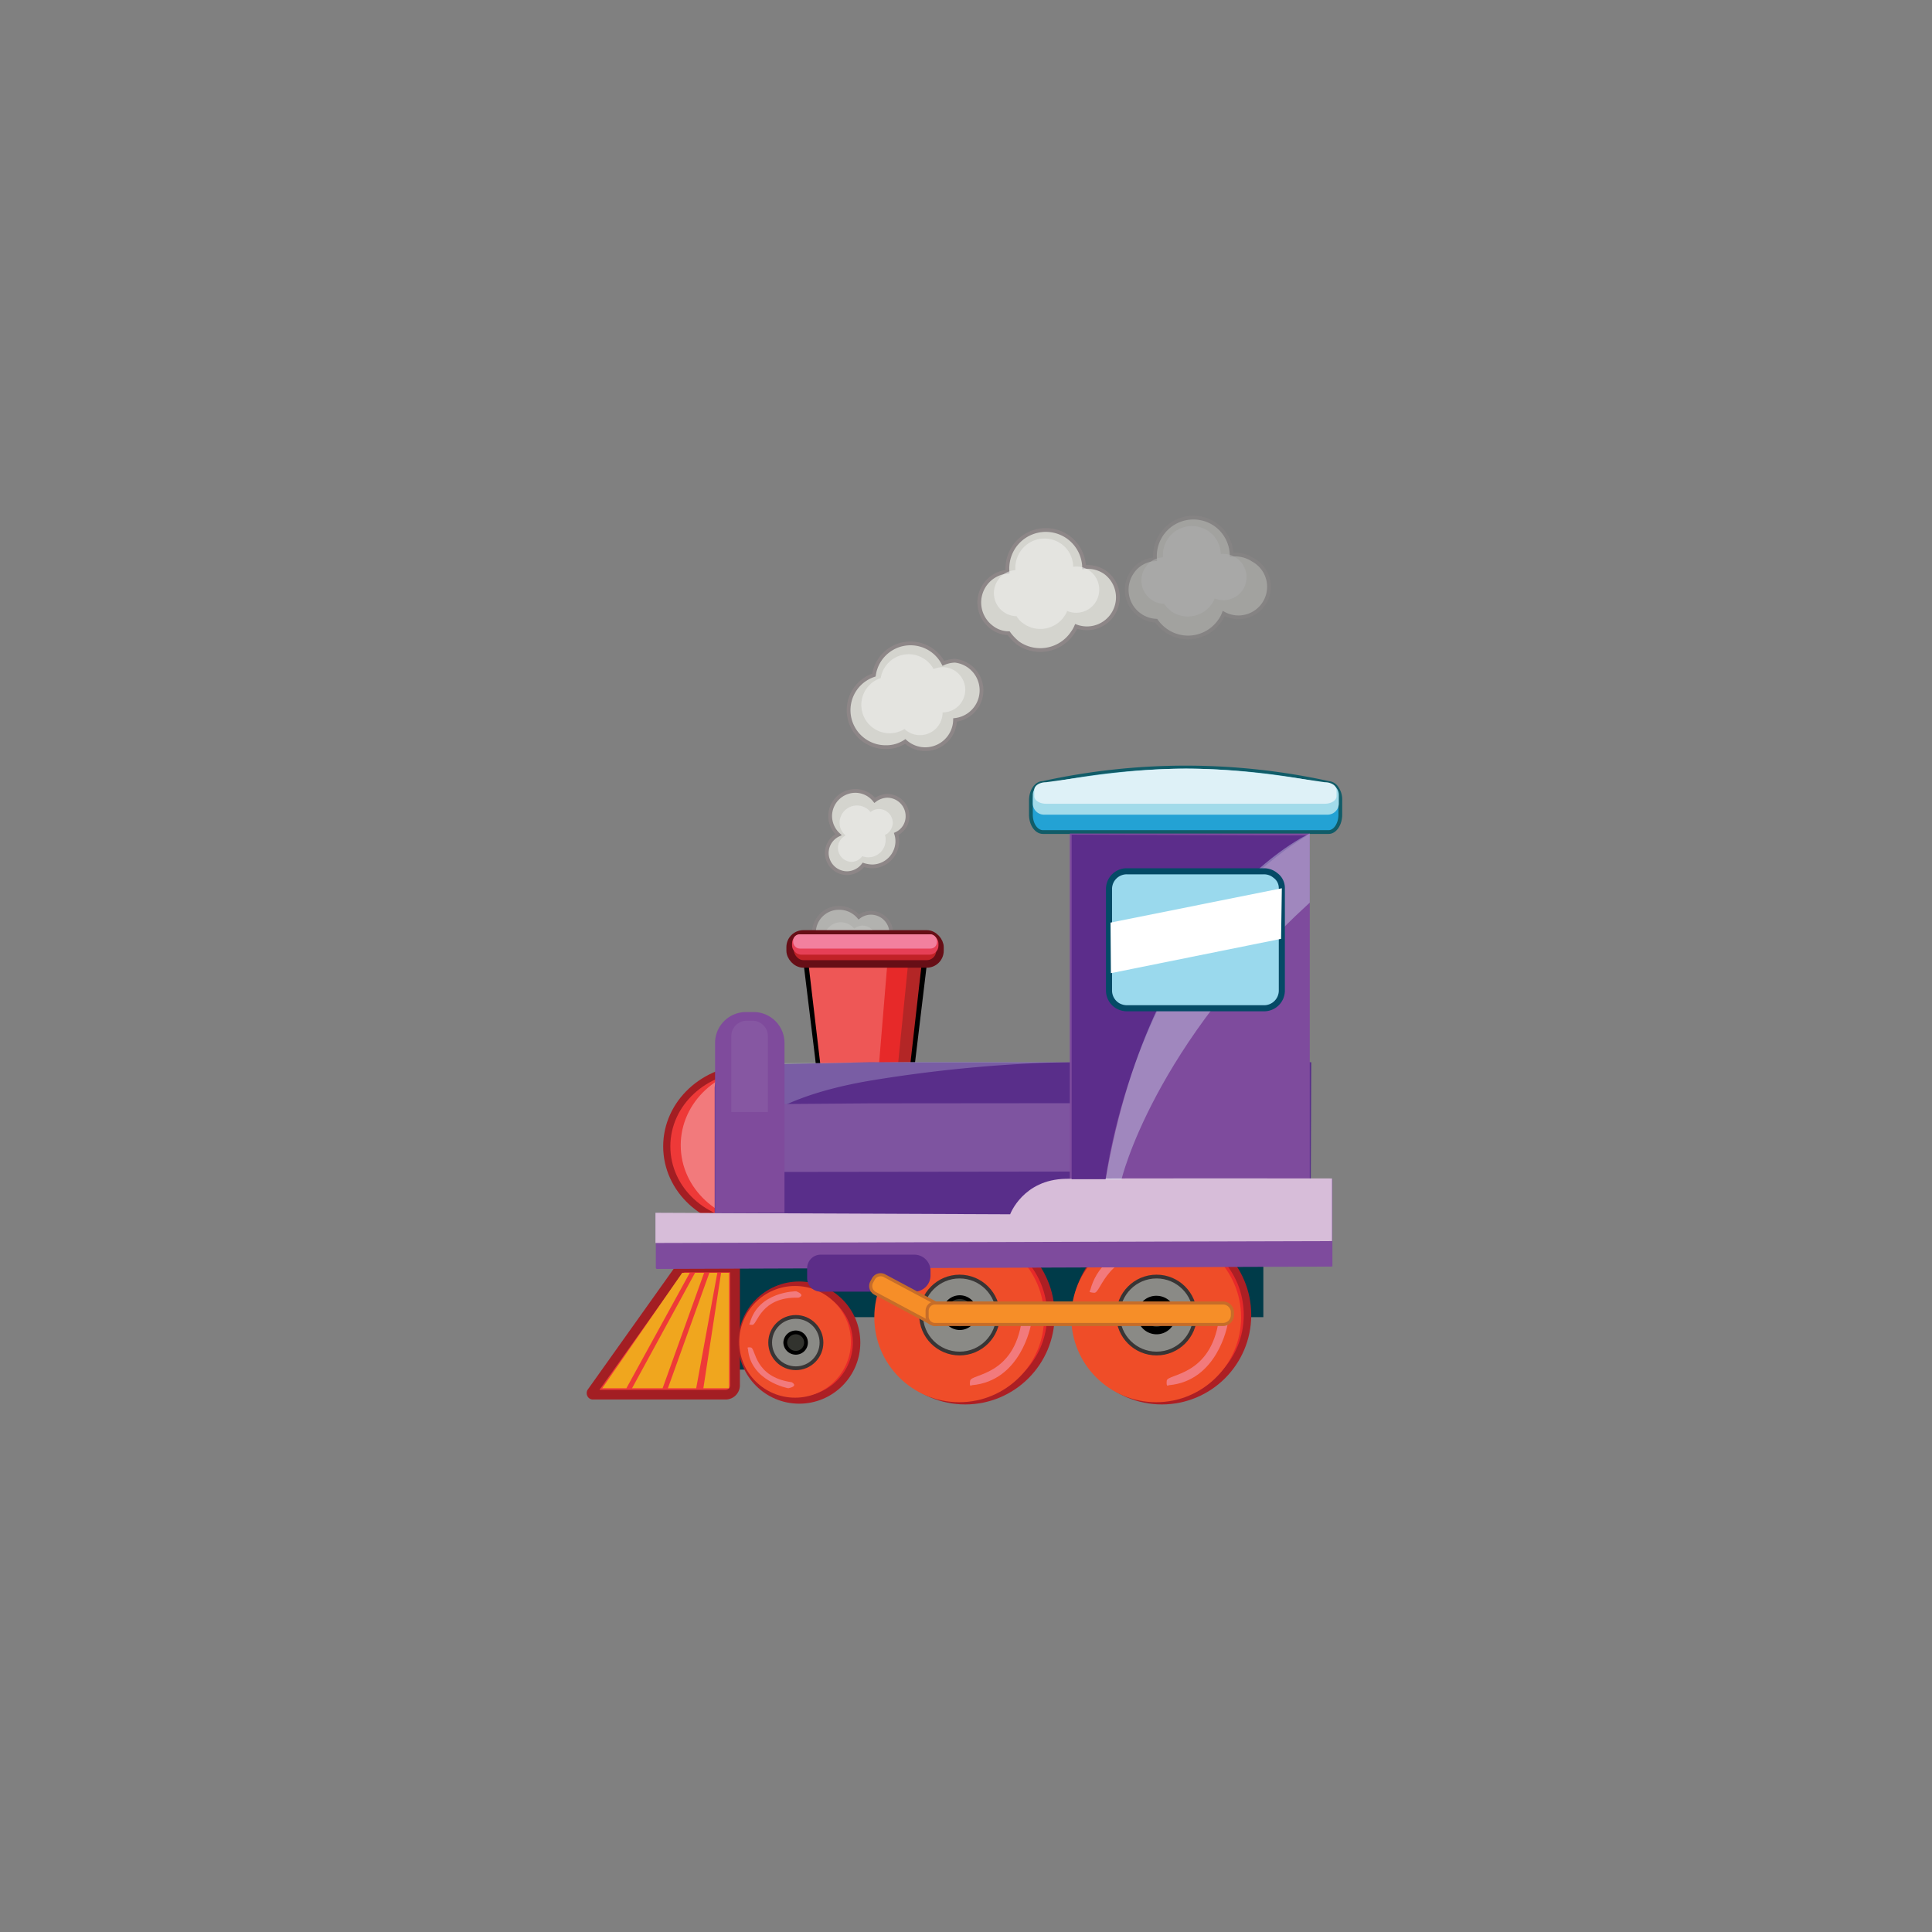 <svg xmlns="http://www.w3.org/2000/svg" viewBox="0 0 512 512"><rect x="0" y="0" width="512" height="512" fill="#808080" stroke="none"/><defs><style>.cls-1{isolation:isolate;}.cls-2{fill:#d4d4ce;stroke:#8d8687;}.cls-13,.cls-15,.cls-18,.cls-2,.cls-20,.cls-21,.cls-23,.cls-27,.cls-36,.cls-39,.cls-40,.cls-6,.cls-9{stroke-miterlimit:10;}.cls-3{fill:#efefed;opacity:0.6;}.cls-4{opacity:0.6;}.cls-5{opacity:0.4;}.cls-18,.cls-6{fill:#e72929;}.cls-21,.cls-23,.cls-6{stroke:#000;}.cls-23,.cls-6,.cls-9{stroke-width:2px;}.cls-7{fill:#ee5756;}.cls-8{fill:#b32626;}.cls-9{fill:#c12227;stroke:#670e16;}.cls-10{fill:#e63f56;}.cls-11{fill:#f2809e;}.cls-12{fill:#003b49;}.cls-13,.cls-15{fill:#ee3938;stroke:#a31e23;}.cls-13{stroke-width:2.56px;}.cls-14{fill:#f0a61e;}.cls-15{stroke-width:1.9px;}.cls-16{fill:#f27a7c;}.cls-17{fill:#592e8a;}.cls-18{stroke:#ac1f24;stroke-width:1.98px;}.cls-19{fill:#ef4d2b;}.cls-20{fill:#8a8a86;stroke:#383535;}.cls-21,.cls-23{fill:#32332e;}.cls-22{fill:#ef4d28;}.cls-24{fill:#ef4d29;}.cls-25,.cls-35{fill:#d8eff7;}.cls-25{opacity:0.25;}.cls-26{fill:#7e54a0;}.cls-27{fill:#23a2d4;stroke:#115c68;}.cls-28{fill:#a2dbea;}.cls-29{fill:#def1f7;}.cls-30{fill:#7e4b9d;}.cls-31{fill:#d7bdd9;}.cls-32{fill:#5c2d8b;}.cls-33{fill:#7f4b9c;}.cls-34{fill:#8657a2;}.cls-35{opacity:0.37;}.cls-36{fill:#9ad9ed;stroke:#044a66;stroke-width:1.61px;}.cls-37{fill:#fff;mix-blend-mode:soft-light;}.cls-38{fill:#5c2d88;}.cls-39,.cls-40{fill:#f68e28;stroke:#c66d29;}.cls-39{stroke-width:0.82px;}.cls-40{stroke-width:0.82px;}</style></defs><g class="cls-1"><g id="Layer_1" data-name="Layer 1"><g id="_001" data-name="001"><path class="cls-2" d="M240.5,216.3a5.4,5.4,0,0,0-5.4-5.4,5.8,5.8,0,0,0-3.3,1.2,6.5,6.5,0,0,0-5.1-2.5,6.7,6.7,0,0,0-6.7,6.7,6.8,6.8,0,0,0,2.2,4.9,5.4,5.4,0,0,0-3.1,4.8,5.4,5.4,0,0,0,5.4,5.4,5.5,5.5,0,0,0,4.3-2.2,8.5,8.5,0,0,0,2.3.4,6.7,6.7,0,0,0,6.7-6.7,6.3,6.3,0,0,0-.3-1.9A5.1,5.1,0,0,0,240.5,216.3Z"/><path class="cls-3" d="M236.6,218a3.7,3.7,0,0,0-3.7-3.6,3.5,3.5,0,0,0-2.2.8,4.6,4.6,0,0,0-8.2,2.8,4.3,4.3,0,0,0,1.6,3.4,3.7,3.7,0,0,0,1.5,7,3.5,3.5,0,0,0,2.9-1.5,5.1,5.1,0,0,0,1.7.3,4.6,4.6,0,0,0,4.5-4.6,3,3,0,0,0-.2-1.3A3.7,3.7,0,0,0,236.6,218Z"/><g class="cls-4"><path class="cls-2" d="M236.2,247.2a5.4,5.4,0,0,0-5.4-5.3,5.2,5.2,0,0,0-3.2,1.1,6.8,6.8,0,0,0-5.2-2.4,6.6,6.6,0,0,0-6.7,6.6,6.9,6.9,0,0,0,2.2,5,5.3,5.3,0,0,0,2.3,10.1,5.3,5.3,0,0,0,4.3-2.2,5.9,5.9,0,0,0,2.3.5,6.7,6.7,0,0,0,6.7-6.7,5.8,5.8,0,0,0-.3-1.9A5.3,5.3,0,0,0,236.2,247.2Z"/><path class="cls-3" d="M232.3,249a3.8,3.8,0,0,0-3.7-3.7,3.5,3.5,0,0,0-2.2.8,4.8,4.8,0,0,0-3.6-1.7,4.6,4.6,0,0,0-4.5,4.6,4.2,4.2,0,0,0,1.5,3.4,3.6,3.6,0,0,0-2.2,3.3,3.8,3.8,0,0,0,3.7,3.7,3.8,3.8,0,0,0,3-1.5,7.6,7.6,0,0,0,1.6.3,4.6,4.6,0,0,0,4.5-4.6,5.3,5.3,0,0,0-.1-1.3A3.7,3.7,0,0,0,232.3,249Z"/></g><path class="cls-2" d="M253.1,175.1a7.8,7.8,0,0,0-3.1.7,9.8,9.8,0,0,0-18.4,3.1,9.8,9.8,0,0,0,3.2,19.1,9,9,0,0,0,5.1-1.5,7.9,7.9,0,0,0,13.2-5.7,7.9,7.9,0,0,0,0-15.7Z"/><path class="cls-3" d="M249.8,176.8a6.9,6.9,0,0,0-2.4.5,7.5,7.5,0,0,0-14,2.4,7.5,7.5,0,1,0,6.3,13.5,6,6,0,0,0,10.1-4.4,6,6,0,0,0,6-6A6,6,0,0,0,249.8,176.8Z"/><path class="cls-2" d="M283,142.3a10.2,10.2,0,0,0-14.2,2.5,10.3,10.3,0,0,0-1.8,6.7,8.2,8.2,0,0,0-4.1,14.8,7.3,7.3,0,0,0,4.4,1.5,13.3,13.3,0,0,0,2.6,2.7,10.3,10.3,0,0,0,14.2-2.6,9.3,9.3,0,0,0,1.1-1.9,8.2,8.2,0,0,0,7.7-14.3,8.2,8.2,0,0,0-5.6-1.4A10.2,10.2,0,0,0,283,142.3Z"/><path class="cls-3" d="M281.2,144.1a7.7,7.7,0,0,0-10.7,1.9,7.8,7.8,0,0,0-1.4,5.1,5.9,5.9,0,0,0-4.6,2.6,6.1,6.1,0,0,0,1.5,8.5,6,6,0,0,0,3.4,1.1,6.1,6.1,0,0,0,1.9,2,7.7,7.7,0,0,0,10.7-1.9,5.5,5.5,0,0,0,.8-1.5,6.1,6.1,0,0,0,7.4-2.1,6.2,6.2,0,0,0-1.5-8.6,6,6,0,0,0-4.3-1A7.5,7.5,0,0,0,281.2,144.1Z"/><g class="cls-5"><path class="cls-2" d="M322.1,139a10.2,10.2,0,0,0-16,9.2,7.8,7.8,0,0,0-6.1,3.5,8.2,8.2,0,0,0,6.4,12.8,10.7,10.7,0,0,0,2.6,2.6,10.2,10.2,0,0,0,14.2-2.5,7.8,7.8,0,0,0,1.1-2,8.1,8.1,0,0,0,7.8-14.2,8.6,8.6,0,0,0-5.7-1.4A10.2,10.2,0,0,0,322.1,139Z"/><path class="cls-3" d="M320.3,140.8a7.7,7.7,0,0,0-12.1,6.9,5.9,5.9,0,0,0-4.6,2.6,6.2,6.2,0,0,0,1.5,8.6,6,6,0,0,0,3.4,1.1,8.9,8.9,0,0,0,1.9,2,7.7,7.7,0,0,0,10.7-1.9,5.5,5.5,0,0,0,.8-1.5,6.2,6.2,0,0,0,7.4-2.2,6.2,6.2,0,0,0-5.8-9.6A7.5,7.5,0,0,0,320.3,140.8Z"/></g><polygon class="cls-6" points="245.2 250.7 241 285.6 217.6 285.6 217 280.2 213.4 250.7 245.2 250.7"/><polygon class="cls-7" points="235.4 252.4 232.5 287.4 218 288.1 217.4 282.1 213.9 252.4 235.4 252.4"/><polygon class="cls-8" points="244.3 255 240.7 286.8 238.4 288 238 281.9 240.9 253 244.3 255"/><rect class="cls-9" x="209.4" y="247.5" width="39.7" height="7.95" rx="3.5"/><rect class="cls-10" x="209.9" y="247.6" width="38.8" height="5.4" rx="2.4"/><rect class="cls-11" x="210.2" y="247.6" width="38.1" height="3.78" rx="1.7"/><rect class="cls-12" x="188.8" y="335.7" width="35.2" height="27.26"/><rect class="cls-12" x="210.1" y="321.8" width="124.7" height="27.26"/><path class="cls-13" d="M194.9,335.9H181.7a2.5,2.5,0,0,0-2.2,1.2L156.8,369c-.1.2,0,.6.3.6h35.3a2.5,2.5,0,0,0,2.4-2.6V335.9Z"/><polygon class="cls-14" points="193.2 367.9 193.2 337.3 191.1 337.3 186.4 367.9 193.2 367.9"/><polygon class="cls-14" points="184.5 367.9 190.1 337.3 188 337.3 177 367.9 184.5 367.9"/><polygon class="cls-14" points="175.6 367.9 186.6 337.3 184.2 337.3 167.5 367.9 175.6 367.9"/><polygon class="cls-14" points="166 367.9 182.8 337.3 180.8 337.3 159.6 367.9 166 367.9"/><ellipse class="cls-15" cx="199" cy="303.8" rx="22.3" ry="20.7"/><ellipse class="cls-16" cx="202.7" cy="303.5" rx="22.3" ry="20.7"/><path class="cls-17" d="M347.3,331.2l-157.9,2.1V288.7a6.3,6.3,0,0,1,5.9-6.5l35.4-.7H347.5Z"/><circle class="cls-18" cx="211.8" cy="355.8" r="15.2"/><circle class="cls-19" cx="210.7" cy="355.6" r="14.8"/><circle class="cls-20" cx="210.9" cy="355.8" r="6.8"/><path class="cls-21" d="M208.1,355.8a2.8,2.8,0,0,0,2.8,2.7,2.7,2.7,0,1,0,0-5.4A2.8,2.8,0,0,0,208.1,355.8Z"/><path class="cls-16" d="M211,342.2s-10.1,0-12.3,8.5c0,0-.6.4.7.4s2.1-7.5,12.2-7.2C211.6,343.9,213.7,343.3,211,342.2Z"/><path class="cls-16" d="M208.9,367.9s-10-1.8-10.7-10.5c0,0-.5-.5.8-.3s.8,7.8,10.8,9.2C209.8,366.3,211.8,367.3,208.9,367.9Z"/><circle class="cls-18" cx="307.9" cy="348.5" r="22.7"/><circle class="cls-22" cx="306.4" cy="349.1" r="22.5"/><circle class="cls-20" cx="306.5" cy="348.5" r="10.2"/><path class="cls-23" d="M302.4,348.5a4.1,4.1,0,1,0,4.1-4.1A4,4,0,0,0,302.4,348.5Z"/><path class="cls-16" d="M325.3,351.1s-2.6,14.9-15.6,16c0,0-.7.7-.5-1.2s11.6-1.1,13.8-16.1C323,349.8,324.4,346.8,325.3,351.1Z"/><path class="cls-16" d="M307.3,329.3s-15.1,0-18.4,12.7c0,0-.8.5,1.1.6s3.1-11.2,18.2-10.8C308.2,331.8,311.4,331,307.3,329.3Z"/><circle class="cls-18" cx="255.8" cy="348.5" r="22.7"/><circle class="cls-24" cx="254.2" cy="349.1" r="22.5"/><circle class="cls-20" cx="254.3" cy="348.5" r="10.2"/><path class="cls-21" d="M250.3,348.5a4.1,4.1,0,0,0,8.1,0,4.1,4.1,0,1,0-8.1,0Z"/><path class="cls-16" d="M273.2,351.1s-2.6,14.9-15.7,16c0,0-.7.7-.4-1.2s11.6-1.1,13.7-16.1C270.8,349.8,272.3,346.8,273.2,351.1Z"/><path class="cls-16" d="M255.2,329.3s-15.1,0-18.4,12.7c0,0-.9.5,1.1.6s3.1-11.2,18.2-10.8C256.1,331.8,259.3,331,255.2,329.3Z"/><path class="cls-25" d="M285.7,281.4H241.2l-38.6.4-7.2,21.4s3.8-11.6,35.7-16.9A374.4,374.4,0,0,1,285.7,281.4Z"/><polygon class="cls-26" points="345.5 310.4 190.1 310.6 190.1 292.7 230.8 292.4 345.7 292.3 345.5 310.4"/><path class="cls-27" d="M352.1,220.5H276.4c-1.8,0-3.2-2.1-3.2-4.6v-3.8c0-2.5,1.4-4.6,3.2-4.6a176.8,176.8,0,0,1,75.7,0,2.9,2.9,0,0,1,2.2,1.4,5.3,5.3,0,0,1,.9,3.2v3.8C355.2,218.4,353.8,220.5,352.1,220.5Z"/><path class="cls-28" d="M351.7,215.9H276.8a3,3,0,0,1-3.1-2.9v-2.4a3,3,0,0,1,3.1-2.9,188.3,188.3,0,0,1,37.5-4,185.6,185.6,0,0,1,37.4,4,3.4,3.4,0,0,1,2.2.8,3.1,3.1,0,0,1,.9,2.1V213A3,3,0,0,1,351.7,215.9Z"/><path class="cls-29" d="M351.1,213H277.2c-1.7,0-3.1-.9-3.1-2v-1.7c0-1.1,1.4-2,3.1-2,10.8-1.4,23.2-3.6,37.1-3.6s26.2,2.1,36.8,3.6a4.1,4.1,0,0,1,2.2.6,2,2,0,0,1,.9,1.4V211C354.2,212.1,352.8,213,351.1,213Z"/><rect class="cls-30" x="283.5" y="220.9" width="63.6" height="98.14"/><path class="cls-30" d="M173.8,336.1V321.5l94,.5s3.4-9.2,14.7-9.4,70.6-.2,70.6-.2v23.2Z"/><path class="cls-31" d="M173.7,329.4v-8l94,.4s3.4-9.2,14.7-9.4,70.6-.1,70.6-.1v16.6Z"/><path class="cls-32" d="M346.4,221.4l-62.4-.2v91.3H293S300.4,249.8,346.4,221.4Z"/><path class="cls-33" d="M197.7,268.2h2a8.2,8.2,0,0,1,8.2,8.2v45a0,0,0,0,1,0,0H189.5a0,0,0,0,1,0,0v-45a8.2,8.2,0,0,1,8.2-8.2Z"/><path class="cls-34" d="M197.8,270.5h1.6a4.1,4.1,0,0,1,4.1,4.1v20.1a0,0,0,0,1,0,0h-9.7a0,0,0,0,1,0,0V274.5A4.1,4.1,0,0,1,197.8,270.5Z"/><rect class="cls-30" x="261.8" y="245" width="3.3" height="179.02" transform="translate(597 69.7) rotate(89.8)"/><path class="cls-35" d="M347.1,220.9s-41.5,18.2-54.1,91.7h4.2s8.3-35.4,49.9-73.4Z"/><path class="cls-36" d="M339.7,235.4v27.2a4.7,4.7,0,0,1-4.8,4.6H298.7a5,5,0,0,1-2.4-.6,4.7,4.7,0,0,1-2.4-4V235.4a4.7,4.7,0,0,1,4.8-4.5h36.2A4.7,4.7,0,0,1,338,232,4.1,4.1,0,0,1,339.7,235.4Z"/><polygon class="cls-37" points="294.3 244.5 294.4 257.9 339.5 248.8 339.7 235.4 294.3 244.5"/><path class="cls-38" d="M229.8,321.1h1.1a4.3,4.3,0,0,1,4.3,4.3v24.8a3.6,3.6,0,0,1-3.6,3.6H229a3.6,3.6,0,0,1-3.6-3.6V325.4A4.3,4.3,0,0,1,229.8,321.1Z" transform="translate(567.7 107.1) rotate(90)"/><path class="cls-39" d="M240.4,333.8h.6a2.3,2.3,0,0,1,2.3,2.3V353a2.2,2.2,0,0,1-2.2,2.2h-1A2.2,2.2,0,0,1,238,353V336.2a2.3,2.3,0,0,1,2.3-2.3Z" transform="translate(657.9 294.4) rotate(118.1)"/><path class="cls-40" d="M285.8,307.8h.6a2.5,2.5,0,0,1,2.5,2.5v76.3a2.1,2.1,0,0,1-2.1,2.1h-1.5a2.1,2.1,0,0,1-2.1-2.1V310.3A2.5,2.5,0,0,1,285.8,307.8Z" transform="translate(634.4 62.1) rotate(90)"/></g></g></g></svg>